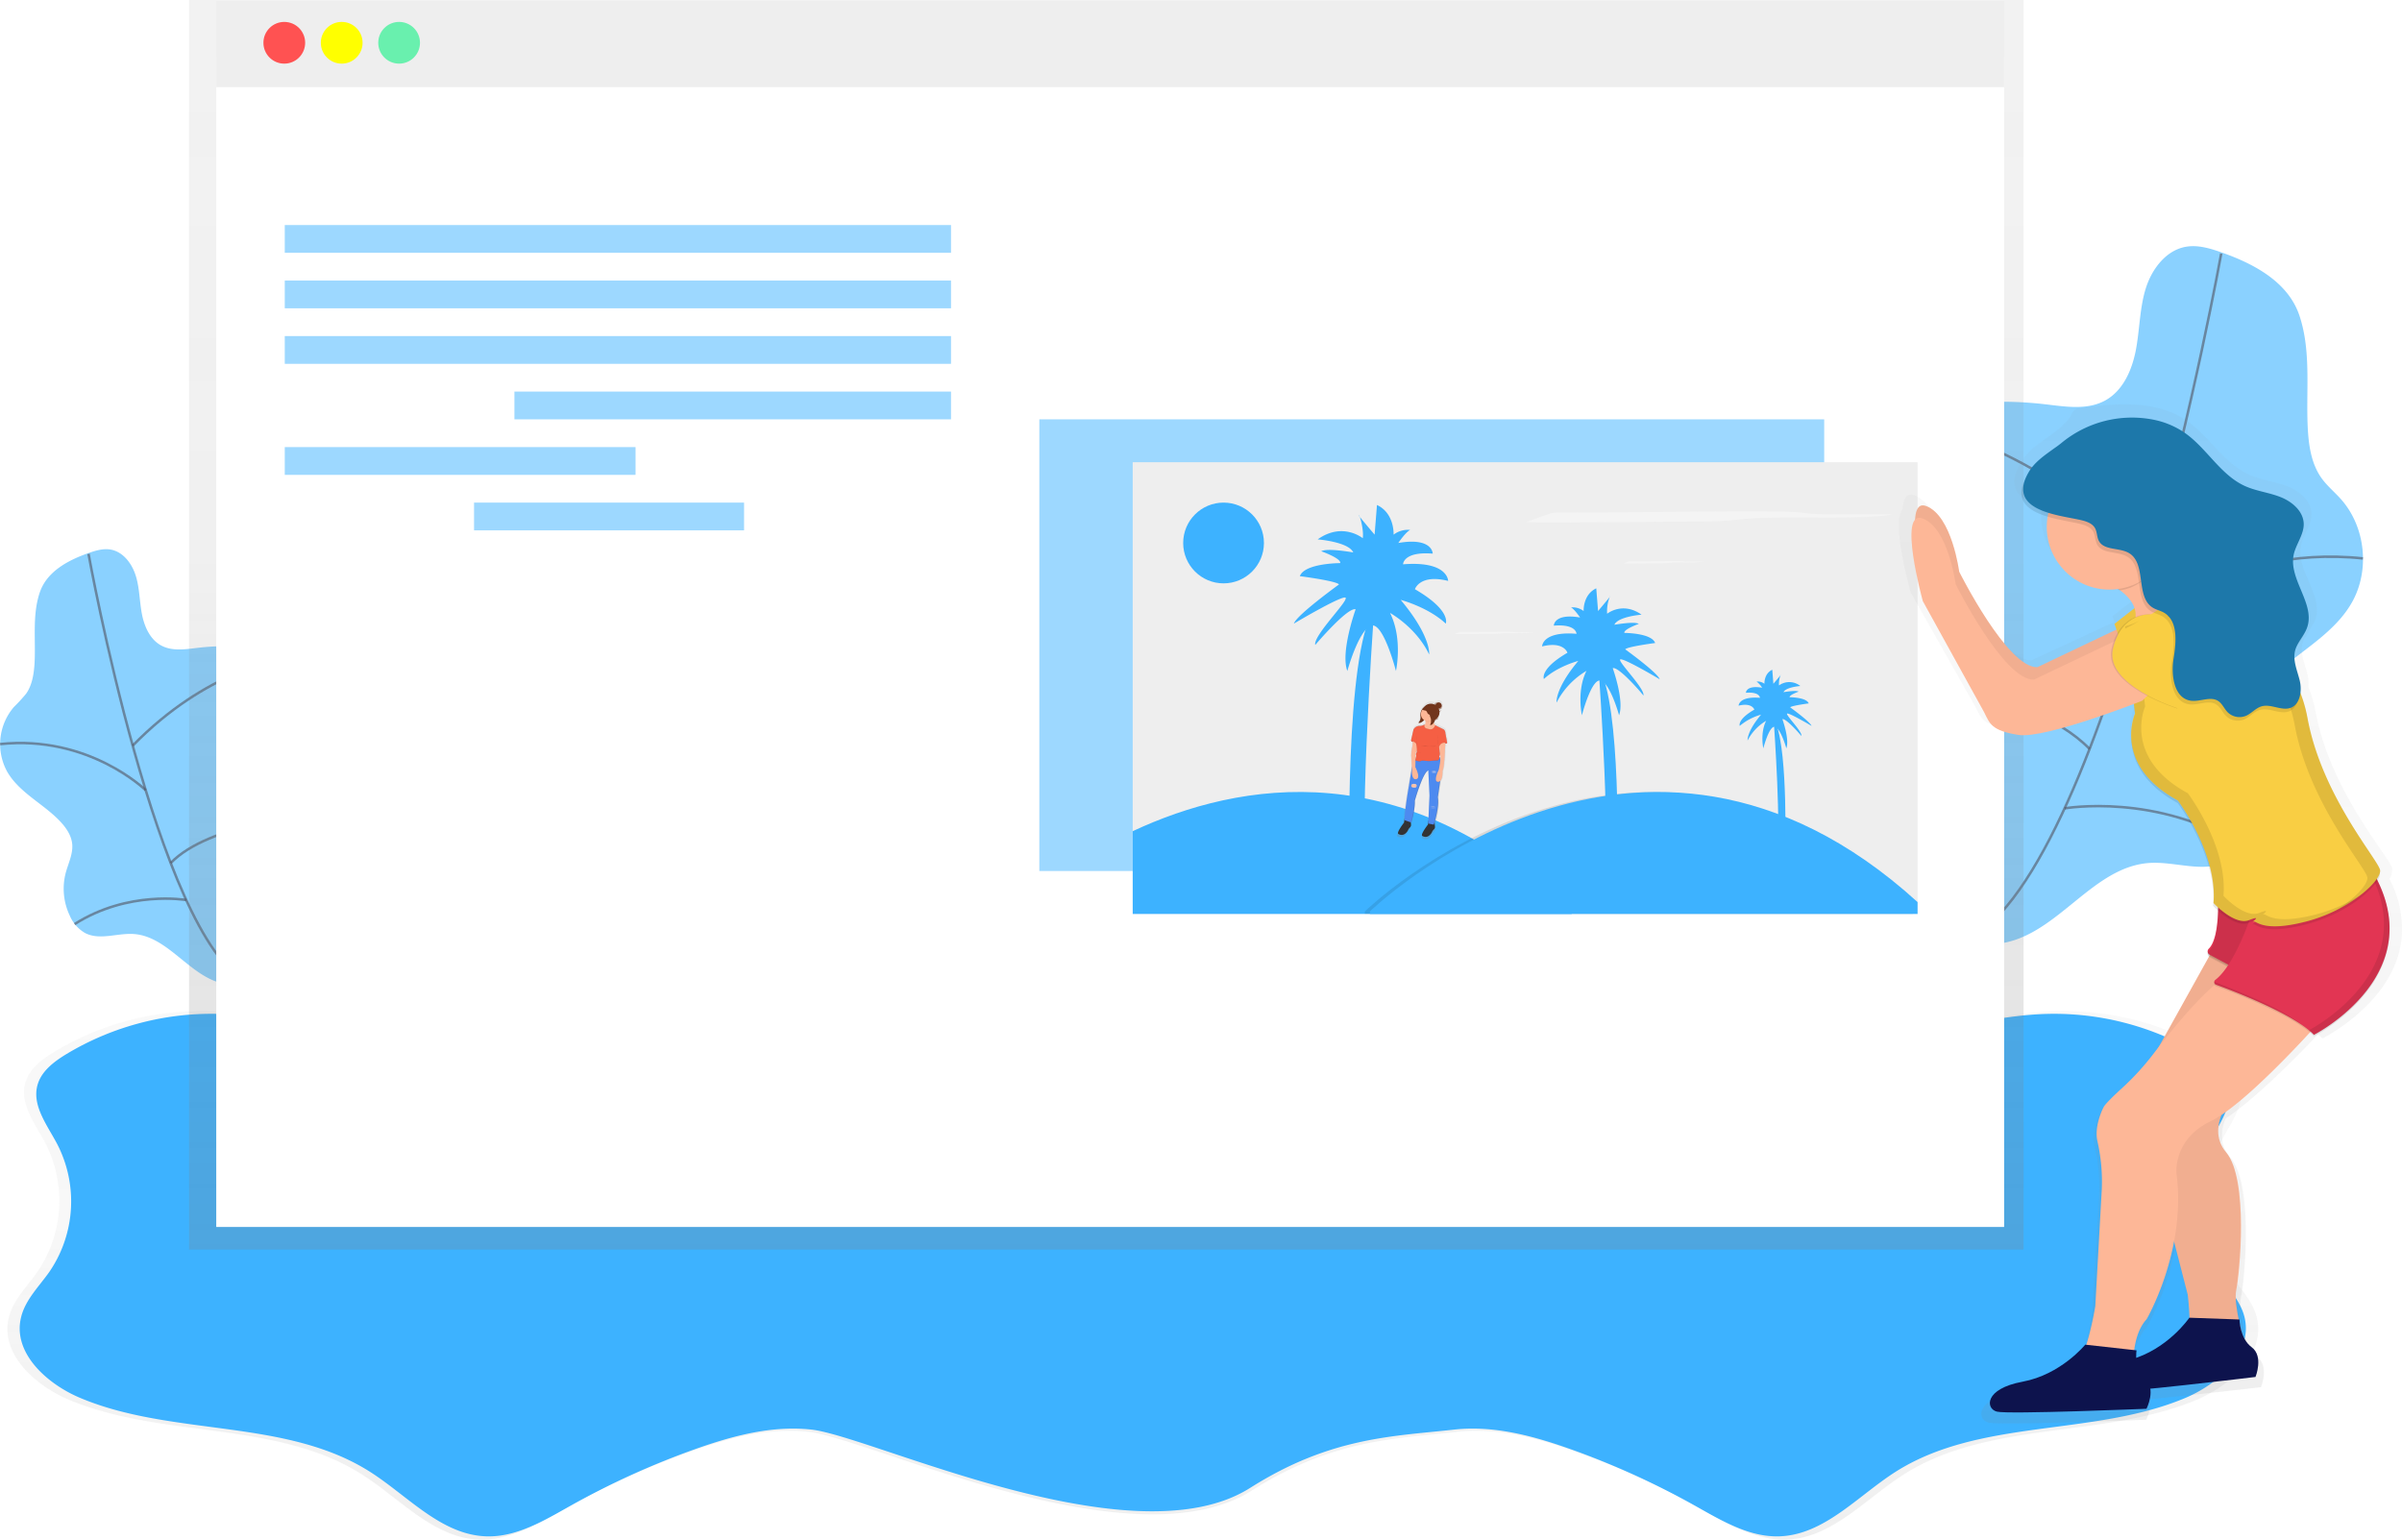 <svg id="_9c167f13-7fe2-4e7b-a8cb-8bb79342b68a" data-name="9c167f13-7fe2-4e7b-a8cb-8bb79342b68a" xmlns="http://www.w3.org/2000/svg" xmlns:xlink="http://www.w3.org/1999/xlink" viewBox="0 0 951.8 610.17"><defs><style>.cls-1,.cls-11,.cls-12{opacity:0.5;}.cls-1,.cls-11,.cls-12,.cls-19,.cls-27,.cls-3,.cls-4{isolation:isolate;}.cls-1{fill:url(#linear-gradient);}.cls-11,.cls-2,.cls-3{fill:#3db2ff;}.cls-3,.cls-4{opacity:0.6;}.cls-19,.cls-4{fill:none;stroke-miterlimit:10;}.cls-4{stroke:#535461;}.cls-5{fill:url(#linear-gradient-2);}.cls-6{fill:#fff;}.cls-7{fill:#eee;}.cls-8{fill:#ff5252;}.cls-9{fill:#ff0;}.cls-10{fill:#69f0ae;}.cls-12{fill:url(#linear-gradient-3);}.cls-13{fill:#fdb797;}.cls-14{opacity:0.05;}.cls-15{fill:#f9ce43;}.cls-16{fill:#0d134d;}.cls-17,.cls-19,.cls-27{opacity:0.1;}.cls-18{fill:#e23553;}.cls-19{stroke:#000;}.cls-20{fill:#1d78aa;}.cls-21{fill:#f4f4f4;}.cls-22{fill:url(#linear-gradient-4);}.cls-23{fill:#72351c;}.cls-24{fill:#333;}.cls-25{fill:#4d8af0;}.cls-26{fill:#f55f44;}.cls-28{fill:#f0e4e4;}</style><linearGradient id="linear-gradient" x1="572.92" y1="-145.81" x2="572.92" y2="83.97" gradientTransform="matrix(1, 0, 0, -1, -124.06, 464.36)" gradientUnits="userSpaceOnUse"><stop offset="0" stop-color="gray" stop-opacity="0.25"/><stop offset="0.54" stop-color="gray" stop-opacity="0.12"/><stop offset="1" stop-color="gray" stop-opacity="0.1"/></linearGradient><linearGradient id="linear-gradient-2" x1="438.38" y1="114.08" x2="438.38" y2="609.28" gradientTransform="matrix(1, 0, 0, -1, 0, 609.28)" xlink:href="#linear-gradient"/><linearGradient id="linear-gradient-3" x1="976.16" y1="-99.79" x2="976.16" y2="304.1" xlink:href="#linear-gradient"/><linearGradient id="linear-gradient-4" x1="687.76" y1="131.73" x2="687.76" y2="187.07" xlink:href="#linear-gradient"/></defs><path class="cls-1" d="M894.3,522.25c-1.72-7.1-7.37-12.45-11.53-18.46a50,50,0,0,1-3.07-50.73c4-7.61,10.27-15.48,8-23.79-1.52-5.59-6.57-9.42-11.53-12.42a112.8,112.8,0,0,0-62.57-16.09c-26.94,1.1-53.79,11.86-80.21,6.53-25.73-5.21-47.53-18.11-74.45-19.64-20.11-1.14-40,.14-60.15-2.06A891.74,891.74,0,0,0,448.86,382a891.6,891.6,0,0,0-149.92,3.58c-20.1,2.2-40,.92-60.15,2.06-27,1.52-48.75,14.44-74.49,19.64-26.43,5.34-53.27-5.43-80.21-6.53a112.8,112.8,0,0,0-62.57,16.09c-5,3-10,6.83-11.53,12.42-2.26,8.3,4,16.17,8,23.79a50,50,0,0,1-3,50.73c-4.16,6-9.81,11.36-11.53,18.46-3.46,14.28,10.42,26.86,24,32.53,37.05,15.49,82.11,8,116,29.57,15.19,9.68,28.48,25.22,46.48,25.8,12.17.39,23.24-6.37,33.87-12.32a324.15,324.15,0,0,1,49.71-22.57c15-5.34,30.89-9.62,46.72-7.85,24.17,2.67,128.65,53.15,175.75,23.32,32.26-20.45,57.42-20.62,81.65-23.33,15.83-1.77,31.71,2.51,46.72,7.85A324.15,324.15,0,0,1,674,597.82c10.62,5.95,21.7,12.71,33.87,12.32,18-.58,31.29-16.12,46.48-25.8,33.87-21.58,78.92-14.08,116-29.57C883.88,549.08,897.77,536.54,894.3,522.25Z" transform="translate(0 0)"/><path class="cls-2" d="M889.4,522c-1.7-7-7.29-12.32-11.4-18.26a49.48,49.48,0,0,1-3-50.17c4-7.53,10.16-15.31,7.92-23.52-1.51-5.53-6.5-9.32-11.4-12.28a111.6,111.6,0,0,0-61.88-15.92c-26.64,1.08-53.19,11.73-79.33,6.45-25.46-5.14-47-17.92-73.67-19.43-19.89-1.12-39.6.14-59.48-2a881.64,881.64,0,0,0-148.28-3.54,881.64,881.64,0,0,0-148.28,3.54c-19.88,2.18-39.59.91-59.48,2-26.66,1.5-48.21,14.28-73.67,19.43-26.13,5.28-52.69-5.37-79.33-6.45a111.6,111.6,0,0,0-61.88,15.92c-4.9,3-9.89,6.75-11.4,12.28-2.24,8.21,4,16,7.92,23.52a49.48,49.48,0,0,1-3,50.17c-4.12,5.94-9.7,11.23-11.4,18.26C4.85,536.08,18.58,548.52,32,554.08c36.65,15.31,81.21,7.9,114.7,29.24,15,9.57,28.17,24.95,46,25.52,12,.39,23-6.3,33.5-12.19a321,321,0,0,1,49.17-22.33c14.85-5.29,30.55-9.52,46.21-7.77,24,2.68,127.3,52.57,173.84,23.07,31.91-20.22,56.79-20.39,80.75-23.07,15.66-1.75,31.37,2.48,46.21,7.77a321,321,0,0,1,49.17,22.33c10.51,5.88,21.46,12.57,33.5,12.19,17.8-.57,31-15.94,46-25.52,33.5-21.34,78.06-13.93,114.7-29.24C879.1,548.52,892.83,536.08,889.4,522Z" transform="translate(0 0)"/><path class="cls-3" d="M34.94,219.22c2.86-1,5.9-1.95,8.89-1.43,5,.87,8.51,5.61,10,10.48s1.44,10,2.39,15,3.22,10.17,7.7,12.56,9.77,1.45,14.74.87a93.34,93.34,0,0,1,19.63-.18c5.48.53,11.92,2.38,13.53,7.65,1.32,4.3-1.3,8.69-3,12.84-3.26,7.76-3.52,16.93.21,24.47s11.29,13.16,14.45,21.12a10.42,10.42,0,0,1,.76,6.37,11.69,11.69,0,0,1-2.26,4.1c-2.48,3.19-5.44,6-7.7,9.36-4.71,7-6,15.7-6.54,24.11a175.87,175.87,0,0,0,.14,24.83c-6.14-2-12.92-.22-19.25-1.53-13.47-2.78-21.88-18.72-35.6-19.69-6.49-.46-13.47,2.6-19.26-.37a14.49,14.49,0,0,1-6.16-7A24.8,24.8,0,0,1,26,346.08c1-3.86,3-7.64,2.61-11.61-.33-3.4-2.37-6.4-4.71-8.89C17.26,318.5,7.58,314.17,2.79,305.7a22.65,22.65,0,0,1,2.69-25.49,67.12,67.12,0,0,0,4.85-5.27c2.3-3.24,3-7.33,3.31-11.3.66-9.51-1-19.58,2.11-28.82C18.54,226.46,27.06,222,34.94,219.22Z" transform="translate(0 0)"/><path class="cls-4" d="M35.08,219.5S62.39,371.17,97.85,389.26" transform="translate(0 0)"/><path class="cls-4" d="M111.06,261.48s-29.25,4-58.47,34" transform="translate(0 0)"/><path class="cls-4" d="M57.73,313.15s-22.51-22-57.68-18.27" transform="translate(0 0)"/><path class="cls-4" d="M123.94,322.72S82.86,326.21,67.65,342" transform="translate(0 0)"/><path class="cls-4" d="M73.8,356.67s-23-4-44.23,9.55" transform="translate(0 0)"/><path class="cls-3" d="M880.43,100.08c-4.59-1.63-9.46-3.12-14.25-2.29-8,1.4-13.64,9-16,16.79s-2.31,16.1-3.83,24.1S841.19,155,834,158.81s-15.66,2.32-23.63,1.4a148.85,148.85,0,0,0-31.44-.33c-8.79.85-19.1,3.82-21.68,12.26-2.11,6.9,2.08,13.92,4.88,20.57,5.23,12.43,5.65,27.14-.34,39.23-6.09,12.3-18.1,21.1-23.16,33.85-1.28,3.24-2.09,6.83-1.22,10.2a18.63,18.63,0,0,0,3.63,6.58c4,5.12,8.72,9.63,12.34,15,7.55,11.2,9.6,25.16,10.48,38.64a282.57,282.57,0,0,1-.22,39.79c9.84-3.24,20.72-.35,30.86-2.44,21.59-4.45,35.07-30,57.06-31.56,10.4-.73,21.59,4.16,30.87-.6,4.52-2.32,7.73-6.65,9.88-11.26a39.83,39.83,0,0,0,2.39-26.7c-1.63-6.19-4.8-12.24-4.18-18.61.53-5.45,3.79-10.26,7.55-14.24,10.69-11.35,26.21-18.29,33.89-31.86,7.2-12.72,5.38-29.93-4.31-40.86-2.54-2.87-5.56-5.33-7.78-8.45-3.69-5.19-4.87-11.75-5.31-18.11-1.05-15.25,1.54-31.38-3.39-46.19C906.68,111.64,893,104.51,880.43,100.08Z" transform="translate(0 0)"/><path class="cls-4" d="M880.17,100.48S836.4,343.59,779.55,372.58" transform="translate(0 0)"/><path class="cls-4" d="M758.38,167.77s46.88,6.44,93.72,54.59" transform="translate(0 0)"/><path class="cls-4" d="M843.86,250.59S880,215.3,936.31,221.3" transform="translate(0 0)"/><path class="cls-4" d="M737.79,265.93s65.84,5.59,90.22,30.88" transform="translate(0 0)"/><path class="cls-4" d="M818.11,320.35s36.89-6.46,70.9,15.3" transform="translate(0 0)"/><polygon class="cls-5" points="74.91 0 74.91 24.99 74.91 495.2 801.84 495.2 801.84 24.99 801.84 0 74.91 0"/><rect class="cls-6" x="85.69" y="22.47" width="708.45" height="463.77"/><rect class="cls-7" x="85.69" y="0.41" width="708.45" height="34.12"/><circle class="cls-8" cx="112.65" cy="16.95" r="8.27"/><circle class="cls-9" cx="135.4" cy="16.95" r="8.27"/><circle class="cls-10" cx="158.15" cy="16.95" r="8.27"/><rect class="cls-11" x="112.84" y="89.18" width="264" height="11"/><rect class="cls-11" x="112.84" y="111.18" width="264" height="11"/><rect class="cls-11" x="112.84" y="133.18" width="264" height="11"/><rect class="cls-11" x="203.84" y="155.18" width="173" height="11"/><rect class="cls-11" x="112.84" y="177.18" width="139" height="11"/><rect class="cls-11" x="187.84" y="199.18" width="107" height="11"/><rect class="cls-11" x="411.84" y="166.18" width="311" height="179"/><rect class="cls-7" x="448.84" y="183.18" width="311" height="179"/><path class="cls-12" d="M946.82,348.32a4.67,4.67,0,0,0,1-2.89v-.08s.06-.21.09-.31v-.54a2.16,2.16,0,0,0,0-.36c-.59-4-24.36-30.06-30.3-61.85a56.7,56.7,0,0,0-2.93-10.13,14.17,14.17,0,0,0-.32-4.9c-1-4.07-3-8.2-2-12.26a9.52,9.52,0,0,1,.55-1.55,59.62,59.62,0,0,0,3.43-5.69,13.83,13.83,0,0,0,1-2c3.65-9.62-7.65-19.55-5.57-29.59.9-4.35,4.27-8.15,4.18-12.58-.11-5.07-4.77-9-9.61-10.88s-10.17-2.42-14.92-4.52c-10.41-4.61-16.11-15.74-25.61-21.93-12.07-7.85-27.82-6.45-42.29-4.42a2.93,2.93,0,0,0-2.22,1.64h-.14c-.11.32-.24.63-.38.94-2,3.41-5.37,6-8.7,8.39-4.06,2.86-8.41,5.68-10.89,9.92-.37.63-.68,1.23-1,1.81-5.4,9.63,1.09,13.79,9,16.1a24.29,24.29,0,0,0-.36,4.17c0,14,11.71,25.43,26.14,25.43a25.92,25.92,0,0,0,3.41-.22l.84.55h.19c2.68,1.93,5,4.35,6,7.23l-8.38,6.4s.34.88.84,2.28L805,261.66c-12.48.58-32.68-38.73-32.68-38.73s-3-22.54-13.67-26.59c-3.22-1.22-4.5,1.33-4.72,5.49-4.77,5,3.24,33.08,3.24,33.08L782.7,280c2.38,4.62,3,7.51,14.26,9.25,9.27,1.42,38.15-8.84,48.2-12.56l.47,4a23.33,23.33,0,0,0-1.52,9.57c0,7.37,3.29,18.09,19.35,26.63,0,0,16.58,21.43,14.74,41.66,0,0,.8.84,2.08,1.94-.18,5.7-1,12.73-3.87,15.47a1.51,1.51,0,0,0-.45,1.42,1.45,1.45,0,0,0,.7,1.55l-20.93,36.65c-.78,1-1.57,2-2.38,3a107.47,107.47,0,0,1-12.89,13.75c-3.49,3.11-7.12,6.51-7.84,7.78-1.11,2-3.9,8.45-2.72,13.78a72,72,0,0,1,1.86,19.74L829.05,521a123.71,123.71,0,0,1-3.75,15.65h-.41s-10.1,12.14-26.14,15-15.45,11-10.7,12.14,62.39-1.16,62.39-1.16,2.18-4.25,1.58-8.13c18.4-1.77,43.89-4.77,43.89-4.77s3.49-8.39-1.58-12a11.88,11.88,0,0,1-4.06-5.77c-.3-1.28-.63-2.74-.95-4.27-.08-.75-.08-1.21-.08-1.21h-.17c-.89-4.47-1.6-9.26-1.19-11.77,1.49-6.65,5.35-45.09-4.16-56.07-4.32-5-3.73-10.68-1.81-15.42,11.41-7.47,27.37-23.54,36.6-33.26.52.43,1,.86,1.45,1.29l.3.29s31.41-15.55,31.54-43A42.26,42.26,0,0,0,946.82,348.32ZM846.21,542a15.83,15.83,0,0,1,.11-3l-1-.11c.58-4.36,2-9.24,5.18-12.61a107.12,107.12,0,0,0,11.44-31.68l5.77,21.83s.58,4.52.74,9.3h-.1S860.3,537.18,846.21,542Z" transform="translate(0 0)"/><path class="cls-13" d="M872.29,259.22s-14.11,5.08-22,13.55c0,0-38.39,15.24-49.12,13.55s-11.29-4.52-13.55-9l-24.28-44s-10.16-36.7,0-32.75,13,26,13,26,19.2,38.39,31,37.83l32.15-15.32s7.34-10.73,10.73-10.16S872.29,259.22,872.29,259.22Z" transform="translate(0 0)"/><g class="cls-14"><path d="M872.29,259.22s-14.11,5.08-22,13.55c0,0-38.39,15.24-49.12,13.55s-11.29-4.52-13.55-9l-24.28-44s-10.16-36.7,0-32.75,13,26,13,26,19.2,38.39,31,37.83l32.15-15.32s7.34-10.73,10.73-10.16S872.29,259.22,872.29,259.22Z" transform="translate(0 0)"/></g><path class="cls-15" d="M849.11,238.41l-11.26,8.84s5.63,14.73,4.22,19.89,22.52-8.1,22.52-8.1l-9.85-22.1Z" transform="translate(0 0)"/><g class="cls-14"><path d="M849.11,238.41l-11.26,8.84s5.63,14.73,4.22,19.89,22.52-8.1,22.52-8.1l-9.85-22.1Z" transform="translate(0 0)"/></g><path class="cls-13" d="M829.67,228.57s25.12,8.19,13.55,22.58l36.13-17.5s-15.24,1.13-24.84-22Z" transform="translate(0 0)"/><path class="cls-13" d="M877.09,375.93,846,431.82l20.9,81.26s2.26,18.07-1.13,19.76h23.71s-4.57-16-3.39-21.45c1.41-6.49,5.08-44-4-54.76s4.52-24.84,4.52-24.84l27.1-42.91Z" transform="translate(0 0)"/><g class="cls-14"><path d="M877.09,375.93,846,431.82l20.9,81.26s2.26,18.07-1.13,19.76h23.71s-4.23-16.09-3.39-21.45,5.08-44-4-54.76,4.52-24.84,4.52-24.84l27.1-42.91Z" transform="translate(0 0)"/></g><path class="cls-16" d="M867.54,522.2s-8.6,12.67-23.6,16.69-13.78,11.86-9.19,12.62,59-5.83,59-5.83,3.31-8.19-1.5-11.77-4.84-11-4.84-11Z" transform="translate(0 0)"/><g class="cls-17"><path d="M878.79,353.34s1.34,18.36-3.55,23.18a1.49,1.49,0,0,0,.3,2.38l14.54,7.75,13-24.84Z" transform="translate(0 0)"/></g><path class="cls-18" d="M878.79,352.78s1.34,18.36-3.55,23.18a1.49,1.49,0,0,0,.3,2.38l14.54,7.75,13-24.84Z" transform="translate(0 0)"/><g class="cls-17"><path d="M878.79,353.78s1.34,18.36-3.55,23.18a1.49,1.49,0,0,0,.3,2.38l14.54,7.75,13-24.84Z" transform="translate(0 0)"/></g><path class="cls-13" d="M879.35,388.91s-8.39,5.6-26,28.65A103.25,103.25,0,0,1,841.1,431c-3.31,3-6.76,6.36-7.45,7.6-1.06,1.91-3.71,8.26-2.58,13.46a72.24,72.24,0,0,1,1.77,19.28l-2.57,46.31s-3.39,20.89-7.9,23.15l23.15,4s-1.69-14.68,5.08-22c0,0,15.81-27.1,11.86-57.59,0,0-1.69-13.55,13.55-20.89s46.3-42.91,46.3-42.91Z" transform="translate(0 0)"/><path class="cls-16" d="M826.28,532.88s-9.6,11.86-24.84,14.68-14.68,10.73-10.16,11.86,59.28-1.13,59.28-1.13,4-7.9-.56-11.86-3.39-11.29-3.39-11.29Z" transform="translate(0 0)"/><g class="cls-17"><path d="M893.47,359s-6.89,23.14-15.62,29.88a1.12,1.12,0,0,0-.23,1.57,1.16,1.16,0,0,0,.52.38c7.22,2.63,30.42,11.49,38.48,19.55l.28.28s48.27-24.56,22.3-66.34Z" transform="translate(0 0)"/></g><path class="cls-18" d="M893.47,358.43s-6.89,23.14-15.62,29.88a1.12,1.12,0,0,0-.23,1.57,1.16,1.16,0,0,0,.52.38c7.22,2.63,30.42,11.49,38.48,19.55l.28.28s48.27-24.56,22.3-66.34Z" transform="translate(0 0)"/><g class="cls-17"><path d="M853.83,243.69a44.21,44.21,0,0,1-11.64,5.56l3.88,34.53s-9.07,20.3,16.87,34.48c0,0,15.75,20.93,14,40.69,0,0,8.45,9.06,14.1,6.81s.56,1.13,1.69.57,3.38,4.53,20.89.05,30-16.29,29.41-20.25S920,316.71,914.39,285.64s-38.82-53.17-38.82-53.17-1.1.61-3,1.42A131.93,131.93,0,0,0,853.83,243.69Z" transform="translate(0 0)"/></g><g class="cls-17"><path d="M877.41,389.08a1.11,1.11,0,0,0,.73,1.13c6.22,2.27,24.3,9.16,34.34,16.18C903.79,399.37,885.3,392.08,877.41,389.08Z" transform="translate(0 0)"/><path d="M939.2,343.75l-1,.34c22.19,38.79-19.6,62.22-23.25,64.17a18.64,18.64,0,0,1,1.72,1.55l.28.28S965.17,385.53,939.2,343.75Z" transform="translate(0 0)"/></g><path class="cls-15" d="M913.79,365.2c-17.5,4.52-19.76-.56-20.89,0s4-2.82-1.69-.56-14.11-6.78-14.11-6.78c.08-1,.12-1.93.12-2.9.06-18.88-14.28-37.75-14.28-37.75-26-14.11-16.94-34.44-16.94-34.44l-1.06-9.26L842,248.25a44,44,0,0,0,11.62-5.58,132.87,132.87,0,0,1,18.71-9.84c1.91-.82,3-1.43,3-1.43s33.31,22,39,53.07,28.23,56.46,28.79,60.41S931.29,360.68,913.79,365.2Z" transform="translate(0 0)"/><g class="cls-17"><path d="M855.07,212.2l-24.84,16.94a42.38,42.38,0,0,1,9.69,4.83c8.46-1.19,13.64-7.25,17.13-14.71C855.69,217.08,856.29,215.13,855.07,212.2Z" transform="translate(0 0)"/></g><circle class="cls-13" cx="835.88" cy="208.82" r="24.84"/><g class="cls-17"><path d="M917.74,362.38c-17.5,4.52-19.76-.56-20.89,0s4-2.82-1.69-.56S881.05,355,881.05,355c.08-1,.12-1.93.12-2.9.07-18.85-14.24-37.75-14.24-37.75C840.93,300.28,850,280,850,280l-1-9.27-2.75-23.91a27.17,27.17,0,0,1-4.11,1.47l2.86,25.27,1.07,9.26S837,303.1,863,317.21c0,0,14.31,18.9,14.24,37.75a23.2,23.2,0,0,1-.12,2.9s8.47,9,14.11,6.78.56,1.13,1.69.56,3.39,4.52,20.89,0a60.59,60.59,0,0,0,21.87-10.71A61.35,61.35,0,0,1,917.74,362.38Z" transform="translate(0 0)"/></g><path class="cls-13" d="M870.88,264.14s-14.11,5.08-22,13.55c0,0-38.39,15.24-49.12,13.55s-11.29-4.52-13.55-9l-24.28-44s-10.16-36.7,0-32.75,13,26,13,26,19.2,38.39,31.05,37.83L838.14,254s7.34-10.73,10.73-10.16S870.88,264.14,870.88,264.14Z" transform="translate(0 0)"/><g class="cls-17"><path d="M851.82,243.47s-11.71-1.07-15.1,13.61,26,23.71,26,23.71l15.81-22Z" transform="translate(0 0)"/></g><path class="cls-15" d="M852.39,243.47s-11.71-1.07-15.1,13.61,26,23.71,26,23.71l15.81-22Z" transform="translate(0 0)"/><g class="cls-17"><path d="M847.61,246.08a30.51,30.51,0,0,1-5.54,2.14l.1.85A58.56,58.56,0,0,0,847.61,246.08Z" transform="translate(0 0)"/><path d="M943.15,344.88c-.56-4-23.15-29.36-28.79-60.41s-39-53.07-39-53.07-1.1.61-3,1.43a136.25,136.25,0,0,0-14.78,7.45q4.75-2.5,9.7-4.62c1.91-.82,3-1.43,3-1.43s33.31,22,39,53.07,28.23,56.46,28.79,60.41c.36,2.49-4.45,8.12-12.44,13.08C936.6,355.34,943.58,347.86,943.15,344.88Z" transform="translate(0 0)"/></g><path class="cls-19" d="M859.1,243.7s14.6,7.23,17.35,21.13" transform="translate(0 0)"/><g class="cls-17"><path d="M823.4,207.42c2.33.52,4.93,1.25,6.08,3.34.83,1.52.68,3.43,1.49,5,2.08,3.92,8.18,2.57,12,4.87,7,4.22,2.43,17.38,9.4,21.62,1.31.8,2.86,1.12,4.21,1.85,5.89,3.22,5.06,11.74,4,18.37s.2,15.7,6.85,16.64c3.66.51,7.77-1.91,10.85.12,1.61,1.06,2.34,3,3.69,4.41a6.71,6.71,0,0,0,7.22,1.49c2.26-.94,3.89-3.09,6.24-3.78,3.78-1.11,8,1.95,11.64.54s4.47-6.67,3.53-10.64-2.86-8-1.86-12c.83-3.3,3.53-5.82,4.71-9,3.46-9.39-7.27-19.09-5.29-28.9.86-4.25,4.06-8,4-12.29-.1-5-4.53-8.79-9.14-10.63s-9.67-2.36-14.18-4.41c-9.89-4.5-15.3-15.38-24.34-21.42a34.22,34.22,0,0,0-13.39-5.14,43.88,43.88,0,0,0-34.94,9.5c-.89.72-1.8,1.4-2.72,2.06-3.86,2.79-8,5.54-10.35,9.68C794.52,203.64,814.23,205.35,823.4,207.42Z" transform="translate(0 0)"/></g><path class="cls-20" d="M824.1,206c2.33.52,4.93,1.25,6.08,3.34.83,1.52.68,3.43,1.49,5,2.08,3.92,8.18,2.57,12,4.87,7,4.22,2.43,17.38,9.4,21.62,1.31.8,2.86,1.12,4.21,1.85,5.89,3.22,5.06,11.74,4,18.37s.2,15.7,6.85,16.64c3.66.51,7.77-1.91,10.85.12,1.61,1.06,2.34,3,3.69,4.41a6.71,6.71,0,0,0,7.22,1.49c2.26-.94,3.89-3.09,6.24-3.78,3.78-1.11,8,1.95,11.64.54s4.47-6.67,3.53-10.64-2.86-8-1.86-12c.83-3.3,3.53-5.82,4.71-9,3.46-9.39-7.27-19.09-5.29-28.9.86-4.25,4.06-8,4-12.29-.1-5-4.53-8.79-9.14-10.63s-9.67-2.36-14.18-4.41c-9.89-4.5-15.3-15.38-24.34-21.42a33.39,33.39,0,0,0-12.1-4.9,43.9,43.9,0,0,0-36.26,9.28c-.88.71-1.79,1.39-2.69,2-3.86,2.79-8,5.54-10.35,9.68C795.22,202.23,814.94,204,824.1,206Z" transform="translate(0 0)"/><path class="cls-2" d="M622.84,362.18h-174V329.39C491.35,309.52,556.76,298.36,622.84,362.18Z" transform="translate(0 0)"/><g class="cls-17"><path d="M757.84,357.49v4.69h-217v-1S647.62,257.21,757.84,357.49Z" transform="translate(0 0)"/></g><path class="cls-2" d="M759.84,357.49v4.69h-217v-1S649.62,257.21,759.84,357.49Z" transform="translate(0 0)"/><circle class="cls-2" cx="484.84" cy="215.18" r="16"/><path class="cls-21" d="M621.06,203.08c-1.83,0-3.87,0-5.26.11a6.34,6.34,0,0,0-1.82.37l-9.41,3.38c7.6.19,15.53.13,23.32.07l43.68-.34c4.46,0,9.14-.08,12.85-.34,2.49-.18,4.32-.44,6.62-.64,8.27-.74,20.32-.6,31.09-.56s23.77-.24,27.56-1.32H726.57c-2.49,0-5.11,0-7.31-.12-2.57-.15-4.14-.43-6.4-.63-3.74-.32-8.9-.36-13.7-.38C672.81,202.57,646.79,203.19,621.06,203.08Z" transform="translate(0 0)"/><path class="cls-21" d="M646.94,222.46H645.8a1.35,1.35,0,0,0-.4.08l-2,.73h5.05l9.46-.07c1,0,2,0,2.78-.07.54,0,.94-.1,1.43-.14,1.79-.16,4.4-.13,6.74-.12a36.5,36.5,0,0,0,6-.29h-6.58a13.63,13.63,0,0,1-1.39-.14c-.81-.07-1.93-.08-3-.08C658.19,222.36,652.55,222.49,646.94,222.46Z" transform="translate(0 0)"/><path class="cls-21" d="M579.94,250.46H578.8a1.35,1.35,0,0,0-.4.08l-2,.73h5.05l9.46-.07c1,0,2,0,2.78-.07.54,0,.94-.1,1.43-.14,1.79-.16,4.4-.13,6.74-.12a36.5,36.5,0,0,0,6-.29h-6.58a13.63,13.63,0,0,1-1.39-.14c-.81-.07-1.93-.08-3-.08C591.19,250.36,585.55,250.49,579.94,250.46Z" transform="translate(0 0)"/><path class="cls-2" d="M542.35,353.31h-7.52s-2.35-82.24,7.52-107.62h1.88S537.65,338.74,542.35,353.31Z" transform="translate(0 0)"/><path class="cls-2" d="M537.18,241.46s-6.11,16.92-3.29,24.44c0,0,4.23-15.51,9.16-17.86s10.1,17.86,10.1,17.86,2.82-12.69-2.35-23c0,0,10.34,5.64,15.51,16.45,0,0,.94-7-11.28-21.62,0,0,10.81,2.82,17.86,9.4,0,0,2.35-5.17-12.22-13.63,0,0,1.88-6.11,13.16-3.29,0,0,0-8-17.86-6.58,0,0,0-5.17,11.75-4.23,0,0,0-6.58-13.63-4.23,0,0,2.82-4.23,4.7-5.17a9.42,9.42,0,0,0-6.58,1.88s.47-8.46-6.58-11.75l-.94,11.75s-7.9-9.31-6.11-7.52c.47.47,1.88,6.11,1.41,8.93,0,0-8-6.58-17.86.47,0,0,12.22.94,14.1,5.17,0,0-10.34-1.88-12.69-.47,0,0,8,2.82,7.52,4.7,0,0-14.1,0-16,5.17,0,0,14.57,1.88,15.51,3.29,0,0-16.92,12.22-17.86,15.51,0,0,17.39-10.34,20.21-10.34s-12.69,15-11.75,18.8C521.21,255.56,533.94,240.52,537.18,241.46Z" transform="translate(0 0)"/><path class="cls-2" d="M635.1,350.23h5.74s1.8-62.83-5.74-82.22h-1.44S638.7,339.08,635.1,350.23Z" transform="translate(0 0)"/><path class="cls-2" d="M639.05,264.78s4.67,12.93,2.51,18.67c0,0-3.23-11.85-7-13.64s-7.72,13.64-7.72,13.64-2.15-9.69,1.8-17.59a31.25,31.25,0,0,0-11.85,12.57s-.72-5.39,8.62-16.52c0,0-8.26,2.15-13.64,7.18,0,0-1.8-3.95,9.34-10.41,0,0-1.44-4.67-10.05-2.51,0,0,0-6.1,13.64-5,0,0,0-3.95-9-3.23,0,0,0-5,10.41-3.23,0,0-2.15-3.23-3.59-4a7.23,7.23,0,0,1,5,1.44s-.36-6.46,5-9l.72,9s6-7.11,4.67-5.74a15.73,15.73,0,0,0-1.08,6.82s6.1-5,13.64.36c0,0-9.34.72-10.77,4,0,0,7.9-1.44,9.69-.36,0,0-6.1,2.15-5.74,3.59,0,0,10.77,0,12.21,4,0,0-11.13,1.44-11.85,2.51,0,0,12.93,9.34,13.64,11.85,0,0-13.28-7.9-15.44-7.9s9.69,11.49,9,14.36C651.26,275.55,641.57,264.08,639.05,264.78Z" transform="translate(0 0)"/><path class="cls-2" d="M703.83,338h3.56S708.5,299,703.83,287h-.89S706.05,331.08,703.83,338Z" transform="translate(0 0)"/><path class="cls-2" d="M706.28,285s2.89,8,1.56,11.56c0,0-2-7.34-4.34-8.45s-4.78,8.45-4.78,8.45-1.33-6,1.11-10.9a19.36,19.36,0,0,0-7.34,7.78s-.44-3.34,5.34-10.23a22.54,22.54,0,0,0-8.45,4.45s-1.11-2.45,5.78-6.45c0,0-.89-2.89-6.23-1.56,0,0,0-3.78,8.45-3.11,0,0,0-2.45-5.56-2,0,0,0-3.11,6.45-2a9.8,9.8,0,0,0-2.22-2.45,4.51,4.51,0,0,1,3.11.89s-.22-4,3.11-5.56l.44,5.56s3.74-4.4,2.89-3.56a9.81,9.81,0,0,0-.67,4.22,6.93,6.93,0,0,1,8.45.22s-5.78.44-6.67,2.45c0,0,4.89-.89,6-.22,0,0-3.78,1.33-3.56,2.22,0,0,6.67,0,7.56,2.45,0,0-6.89.89-7.34,1.56,0,0,8,5.78,8.45,7.34,0,0-8.23-4.89-9.56-4.89s6,7.12,5.56,8.89C713.84,291.7,707.83,284.58,706.28,285Z" transform="translate(0 0)"/><path class="cls-22" d="M573.83,294h0l-.75-4a2.18,2.18,0,0,0-.68-1.57l-3.47-1.7h0a4,4,0,0,1-.62-1l.06-.09a2.05,2.05,0,0,0,.4-.81.89.89,0,0,0,0-.23h.05a1.29,1.29,0,0,0,1.43-1v-.09a1.3,1.3,0,0,1-1.17,1,3.55,3.55,0,0,0,1.57-2.94v-.15a1.29,1.29,0,0,0,.59-.86v-.09a1.3,1.3,0,0,1-.61.8,3.45,3.45,0,0,0-.22-1h.09a1.29,1.29,0,0,0,1.29-1.29v-.09a1.3,1.3,0,0,1-1.28,1.2h-.16V280a2.12,2.12,0,0,0,1.48-1.71v-.09a1.33,1.33,0,0,1-.26.69,1.29,1.29,0,0,0-2.54-.38l-.23-.13a1.29,1.29,0,0,1,1.16-.94h-.09a1.31,1.31,0,0,0-1.23.87,3.54,3.54,0,0,0-4.46,1.28c-.27.2-.62.49-.61.74a2.24,2.24,0,0,0-.31.38,4.89,4.89,0,0,0-.4,2.67,2.83,2.83,0,0,1-.92,2.45,1.18,1.18,0,0,0,.94,0,3.63,3.63,0,0,0,.83-.49,1.79,1.79,0,0,0,.59-.57v-.05a2.69,2.69,0,0,0,.53.28c.07.6.09,1.29-.18,1.52h0l.05-.11a3.24,3.24,0,0,1-2.25.64,2.83,2.83,0,0,0-2.33,1.5L559,293.08h0v.08h0v.08h0a.33.33,0,0,0,.26.25l.34.09a7.18,7.18,0,0,1-.23,2.31,19.46,19.46,0,0,0-.39,3.4c.08.57.22,3.54.29,4.95a14.49,14.49,0,0,0-.29,1.46l-1.61,9.66s-1.2,7.73-1.14,10.07l-.21,1.35s-3.27,4.1-2.31,4.68,2.44.83,3.85-1.35a3.52,3.52,0,0,1,.9-1.35,1.31,1.31,0,0,0,.45-1.13l-.1-1,.17.06h.1s1.61-5.29,1.43-9c0,0,3-10.62,5.25-12.29v-.07l.21-.1.48,10.29L566,326.86l-.11.68s-3.27,4.1-2.31,4.68,2.44.83,3.85-1.35a3.52,3.52,0,0,1,.9-1.35,1.31,1.31,0,0,0,.45-1.13l-.15-1.5c.56-1.91,2-7.41,1.41-10.6l1-6.78c1-1.13.87-4,.87-4,.79-1.65,1-8.12,1-8.12l.2-3.2h.61v-.06l.07-.09h.06V294h0Zm-2.8,6.5q-.13-.33-.3-.66h-.08v-.24a2.19,2.19,0,0,0,.12-.33,1.22,1.22,0,0,0,.19-.69A6.5,6.5,0,0,1,571,300.45Zm-.3-2.74-.2-2.14.06-.17.27,2.72Zm-9.48.29a.76.76,0,0,0-.18.58v.07a2.3,2.3,0,0,0,.09.64l-.31,1.34v-2.56a5.16,5.16,0,0,0,.54-.86,1.43,1.43,0,0,1-.14.79Z" transform="translate(0 0)"/><path class="cls-23" d="M563.27,281.48a4.72,4.72,0,0,0-.39,2.57,2.73,2.73,0,0,1-.89,2.36,1.2,1.2,0,0,0,.91,0,3.37,3.37,0,0,0,.8-.47,1.87,1.87,0,0,0,.57-.55,2.14,2.14,0,0,0,.13-1.09,11.58,11.58,0,0,1,.17-1.95c.06-.4.44-1.49,0-1.7S563.46,281.18,563.27,281.48Z" transform="translate(0 0)"/><path class="cls-24" d="M556.66,324l-.31,2s-3.15,4-2.22,4.51,2.35.8,3.71-1.3a3.44,3.44,0,0,1,.86-1.3h0a1.28,1.28,0,0,0,.43-1.09l-.31-3.05Z" transform="translate(0 0)"/><path class="cls-24" d="M566.14,324.78l-.31,2s-3.15,4-2.22,4.51,2.35.8,3.71-1.3a3.44,3.44,0,0,1,.86-1.3h0a1.28,1.28,0,0,0,.43-1.09l-.31-3.05Z" transform="translate(0 0)"/><path class="cls-25" d="M561.23,300.87s-1.48,1.07-2,4.79L557.68,315s-1.31,8.44-1.07,10.06l2.62.9s1.55-5.1,1.38-8.65c0,0,3.15-11.22,5.36-12l.47,9.91-.5,11.15,2.24.45s2.27-7.1,1.55-10.86l1.17-8a12,12,0,0,0-.52-8Z" transform="translate(0 0)"/><g class="cls-17"><path d="M565.74,305.43v-.17c-2.21.79-5.36,12-5.36,12a31.48,31.48,0,0,1-1.35,8.56l.28.1s1.55-5.1,1.38-8.65C560.68,317.28,563.56,307.08,565.74,305.43Z" transform="translate(0 0)"/><path d="M570.47,300h-.3a11.82,11.82,0,0,1,.5,7.93l-1.17,8c.69,3.56-1.32,10.11-1.53,10.8l.29.06s2.27-7.1,1.55-10.86l1.17-8S572.33,303.66,570.47,300Z" transform="translate(0 0)"/></g><path class="cls-26" d="M559.22,293.58a.33.33,0,0,0,.26.33,5.24,5.24,0,0,1,2,1c1.1.86-1.17-1.72-1.17-1.72l-.76.17-.31.28Z" transform="translate(0 0)"/><path class="cls-27" d="M559.22,293.58a.33.33,0,0,0,.26.33,5.24,5.24,0,0,1,2,1c1.1.86-1.17-1.72-1.17-1.72l-.76.17-.31.28Z" transform="translate(0 0)"/><path class="cls-26" d="M570,295.86a7,7,0,0,1,3.12-1.23.29.29,0,0,0,.29-.29h0S570.83,293.31,570,295.86Z" transform="translate(0 0)"/><path class="cls-27" d="M573.45,294.33s-2.62-1-3.41,1.52c0,0,1.93-1.48,3.27-1.24" transform="translate(0 0)"/><circle class="cls-23" cx="567" cy="282.28" r="3.41"/><path class="cls-13" d="M564.65,284.67s.48,2,0,2.41-1.45,1.17-.72,1.76,3.34,1.59,4.21,1.1,1.86-.34,1.62-1.34-2.14-.79-2.17-5.76Z" transform="translate(0 0)"/><path class="cls-27" d="M559.82,293a12.6,12.6,0,0,1-.21,3.24,19,19,0,0,0-.38,3.27c.1.72.31,5.48.31,5.48s-.38,4.17,1.65,3.79-.31-4.76-.31-4.76l.1-5.69a5.29,5.29,0,0,0,1-2.55C562.13,294.39,559.82,293,559.82,293Z" transform="translate(0 0)"/><path class="cls-13" d="M559.79,293a12.6,12.6,0,0,1-.21,3.24,19,19,0,0,0-.38,3.27c.1.72.31,5.48.31,5.48s-.38,4.17,1.65,3.79-.31-4.76-.31-4.76l.1-5.69a5.29,5.29,0,0,0,1-2.55C562.09,294.39,559.79,293,559.79,293Z" transform="translate(0 0)"/><path class="cls-27" d="M572.78,293.29l-.28,4.45s-.17,6.24-.93,7.82c0,0,.21,4.38-1.83,4.27s.34-4.79.34-4.79,1.09-4.87.53-6.41l-.53-5.34Z" transform="translate(0 0)"/><path class="cls-13" d="M572.81,293.29l-.28,4.45s-.17,6.24-.93,7.82c0,0,.21,4.38-1.83,4.27s.34-4.79.34-4.79,1.09-4.87.53-6.41l-.53-5.34Z" transform="translate(0 0)"/><path class="cls-27" d="M566.2,289s1.65.76,2.55-1.5l3.35,1.64a2.1,2.1,0,0,1,.65,1.52l.72,3.86s-2.45-.83-3.21,1.45l.21,2.17h0a2.32,2.32,0,0,1-.11,1.62.37.37,0,0,0,0,.29,1.06,1.06,0,0,1-1,1.38,20.18,20.18,0,0,0-2.69.21c-.72.21-2.9-.41-3.62,0s-2.24-.31-2.24-.31l.41-1.76s-.28-.86.07-1.17.14-3-.17-3.76c0,0-1.24-1.17-2-1l1-4.45a2.7,2.7,0,0,1,2.24-1.45,3.12,3.12,0,0,0,2.17-.62S563.78,288.74,566.2,289Z" transform="translate(0 0)"/><path class="cls-27" d="M566.37,288.9c.45.12,1.65.25,2.37-1.56l3.35,1.64a2.1,2.1,0,0,1,.65,1.52l.72,3.86s-2.45-.83-3.21,1.45l.21,2.17.14.43a1.23,1.23,0,0,1-.17,1.1.39.39,0,0,0-.07.4,1.06,1.06,0,0,1-1,1.38,20.18,20.18,0,0,0-2.69.21c-.72.21-2.9-.41-3.62,0s-2.24-.31-2.24-.31l.41-1.76s-.28-.86.07-1.17.14-3-.17-3.76c0,0-1.24-1.17-2-1l1-4.45a2.7,2.7,0,0,1,2.24-1.45,3.12,3.12,0,0,0,2.17-.62s-.81,1.48,1.32,1.8Z" transform="translate(0 0)"/><path class="cls-26" d="M566.37,289c.45.12,1.65.25,2.37-1.56l3.35,1.64a2.1,2.1,0,0,1,.65,1.52l.72,3.86s-2.45-.83-3.21,1.45l.21,2.17h0a2.32,2.32,0,0,1-.11,1.62.37.37,0,0,0,0,.29,1.06,1.06,0,0,1-1,1.38,20.18,20.18,0,0,0-2.69.21c-.72.21-2.9-.41-3.62,0s-2.24-.31-2.24-.31l.41-1.76s-.28-.86.07-1.17.14-3-.17-3.76c0,0-1.24-1.17-2-1l1-4.45a2.7,2.7,0,0,1,2.24-1.45,3.12,3.12,0,0,0,2.17-.62s-.81,1.48,1.32,1.8Z" transform="translate(0 0)"/><path class="cls-27" d="M567.64,283l-2.93,1.83c.07.33.13.66.17,1a2.88,2.88,0,0,0,1,.2,3,3,0,0,0,1.9-.86A11.3,11.3,0,0,1,567.64,283Z" transform="translate(0 0)"/><circle class="cls-13" cx="565.87" cy="283" r="2.83"/><circle class="cls-23" cx="570.04" cy="279.59" r="1.24"/><path class="cls-23" d="M570.28,280.9a1.24,1.24,0,0,1-1.24-1.15v.09a1.24,1.24,0,0,0,2.48,0h0v-.09A1.24,1.24,0,0,1,570.28,280.9Z" transform="translate(0 0)"/><path class="cls-23" d="M569.57,282.08a1.24,1.24,0,0,1-1-1.36v.08a1.24,1.24,0,1,0,2.44.45h0v-.09A1.24,1.24,0,0,1,569.57,282.08Z" transform="translate(0 0)"/><path class="cls-23" d="M568.61,285.08a1.24,1.24,0,0,1-1-1.36v.08a1.24,1.24,0,1,0,2.44.45v-.09A1.24,1.24,0,0,1,568.61,285.08Z" transform="translate(0 0)"/><path class="cls-23" d="M570.28,280.24a1.25,1.25,0,0,1-1.24-1.16v.09a1.24,1.24,0,0,0,2.48,0h0v-.09A1.25,1.25,0,0,1,570.28,280.24Z" transform="translate(0 0)"/><path class="cls-23" d="M568.55,279.57a1.24,1.24,0,0,1,1.17-1.23h-.09a1.24,1.24,0,0,0,0,2.48h.09A1.24,1.24,0,0,1,568.55,279.57Z" transform="translate(0 0)"/><path class="cls-27" d="M569.8,291.27a4.48,4.48,0,0,1,0,1.86s-.17,1.62.1,1.9" transform="translate(0 0)"/><path class="cls-27" d="M561.42,291.65a4.48,4.48,0,0,1,0,1.86s-.17,1.62.1,1.9" transform="translate(0 0)"/><path class="cls-27" d="M561.35,298.3a1.19,1.19,0,0,0,.83,0,1.7,1.7,0,0,1,1,0" transform="translate(0 0)"/><path class="cls-27" d="M561.77,295.86a7.15,7.15,0,0,0,2.86-.45s3.52.86,4.52.24" transform="translate(0 0)"/><path class="cls-13" d="M559.88,310.72h.83a.67.67,0,0,1,.67.67h0a.67.67,0,0,1-.67.67h-.83a.67.67,0,0,1-.67-.67h0A.67.67,0,0,1,559.88,310.72Z" transform="translate(0 0)"/><path class="cls-28" d="M559.22,311.08l1.16-.05,1,.16H561Z" transform="translate(0 0)"/><path class="cls-28" d="M567,305.47h1.16l1,.1h-.35Z" transform="translate(0 0)"/><path class="cls-28" d="M567,305.71h1.16l1,.1h-.35Z" transform="translate(0 0)"/><path class="cls-28" d="M567,306h1.16l1,.1h-.35Z" transform="translate(0 0)"/><path class="cls-28" d="M567,306.2h1.16l1,.1h-.35Z" transform="translate(0 0)"/><path class="cls-28" d="M559.22,312h1.16l1,.12H561Z" transform="translate(0 0)"/><path class="cls-28" d="M559.22,311.89h1.16l1,.12H561Z" transform="translate(0 0)"/><path class="cls-28" d="M559.22,311.77h1.16l1,.12H561Z" transform="translate(0 0)"/><path class="cls-28" d="M559.22,311.65h1.16l1,.12H561Z" transform="translate(0 0)"/><path class="cls-28" d="M559.22,310.9l1.16,0,1,.16H561Z" transform="translate(0 0)"/><path class="cls-28" d="M559.22,310.69l1.16-.05,1,.16H561Z" transform="translate(0 0)"/><path class="cls-27" d="M566.35,281.19a6.89,6.89,0,0,0,.4,3.12,3.69,3.69,0,0,1-.15,3,1,1,0,0,0,.88-.22,3.53,3.53,0,0,0,.64-.75,1.91,1.91,0,0,0,.39-.78,3.12,3.12,0,0,0-.2-1.32,18.34,18.34,0,0,1-.42-2.33c-.06-.48,0-1.86-.54-2S566.45,280.79,566.35,281.19Z" transform="translate(0 0)"/><path class="cls-23" d="M566.42,281.16a6.89,6.89,0,0,0,.4,3.12,3.69,3.69,0,0,1-.15,3,1,1,0,0,0,.88-.22,3.53,3.53,0,0,0,.64-.75,1.91,1.91,0,0,0,.39-.78,3.12,3.12,0,0,0-.2-1.32,18.34,18.34,0,0,1-.42-2.33c-.06-.48,0-1.86-.54-2S566.52,280.75,566.42,281.16Z" transform="translate(0 0)"/><path class="cls-27" d="M565.2,281.9c.24.25.29.62.49.9a1.76,1.76,0,0,0,1.4.56.75.75,0,0,1,.41.09c.22.14.23.46.37.68a.8.8,0,0,0,1.13,0l0,0a1.9,1.9,0,0,0,.45-1.23,7.42,7.42,0,0,0,0-1.49,2.27,2.27,0,0,0-.63-1.52,2.69,2.69,0,0,0-1.11-.48,3.32,3.32,0,0,0-1.71-.13,2.85,2.85,0,0,0-.78.39l-1,.67c-.37.26-1.07.78-.39,1.06C564.3,281.6,564.84,281.51,565.2,281.9Z" transform="translate(0 0)"/><path class="cls-23" d="M565.27,281.86c.24.25.29.62.49.9a1.76,1.76,0,0,0,1.4.56.75.75,0,0,1,.41.09c.22.14.23.46.37.68a.8.8,0,0,0,1.13,0l0,0a1.92,1.92,0,0,0,.45-1.23,7.42,7.42,0,0,0,0-1.49,2.27,2.27,0,0,0-.63-1.52,2.69,2.69,0,0,0-1.11-.48,3.32,3.32,0,0,0-1.71-.13,2.85,2.85,0,0,0-.78.39l-1,.67c-.37.26-1.07.78-.39,1.06C564.37,281.56,564.94,281.48,565.27,281.86Z" transform="translate(0 0)"/><path class="cls-28" d="M567.11,305.47h1.16l1,.1h-.33Z" transform="translate(0 0)"/><path class="cls-28" d="M567.11,305.71h1.16l1,.1h-.33Z" transform="translate(0 0)"/><path class="cls-28" d="M567.11,306h1.16l1,.1h-.33Z" transform="translate(0 0)"/><path class="cls-28" d="M567.11,306.2h1.16l1,.1h-.33Z" transform="translate(0 0)"/><path class="cls-28" d="M566.61,319.47h1.16l1,.1h-.35Z" transform="translate(0 0)"/><path class="cls-28" d="M566.61,319.72h1.16l1,.1h-.35Z" transform="translate(0 0)"/><path class="cls-28" d="M566.61,320h1.16l1,.1h-.35Z" transform="translate(0 0)"/><path class="cls-28" d="M566.61,320.2h1.16l1,.1h-.35Z" transform="translate(0 0)"/></svg>